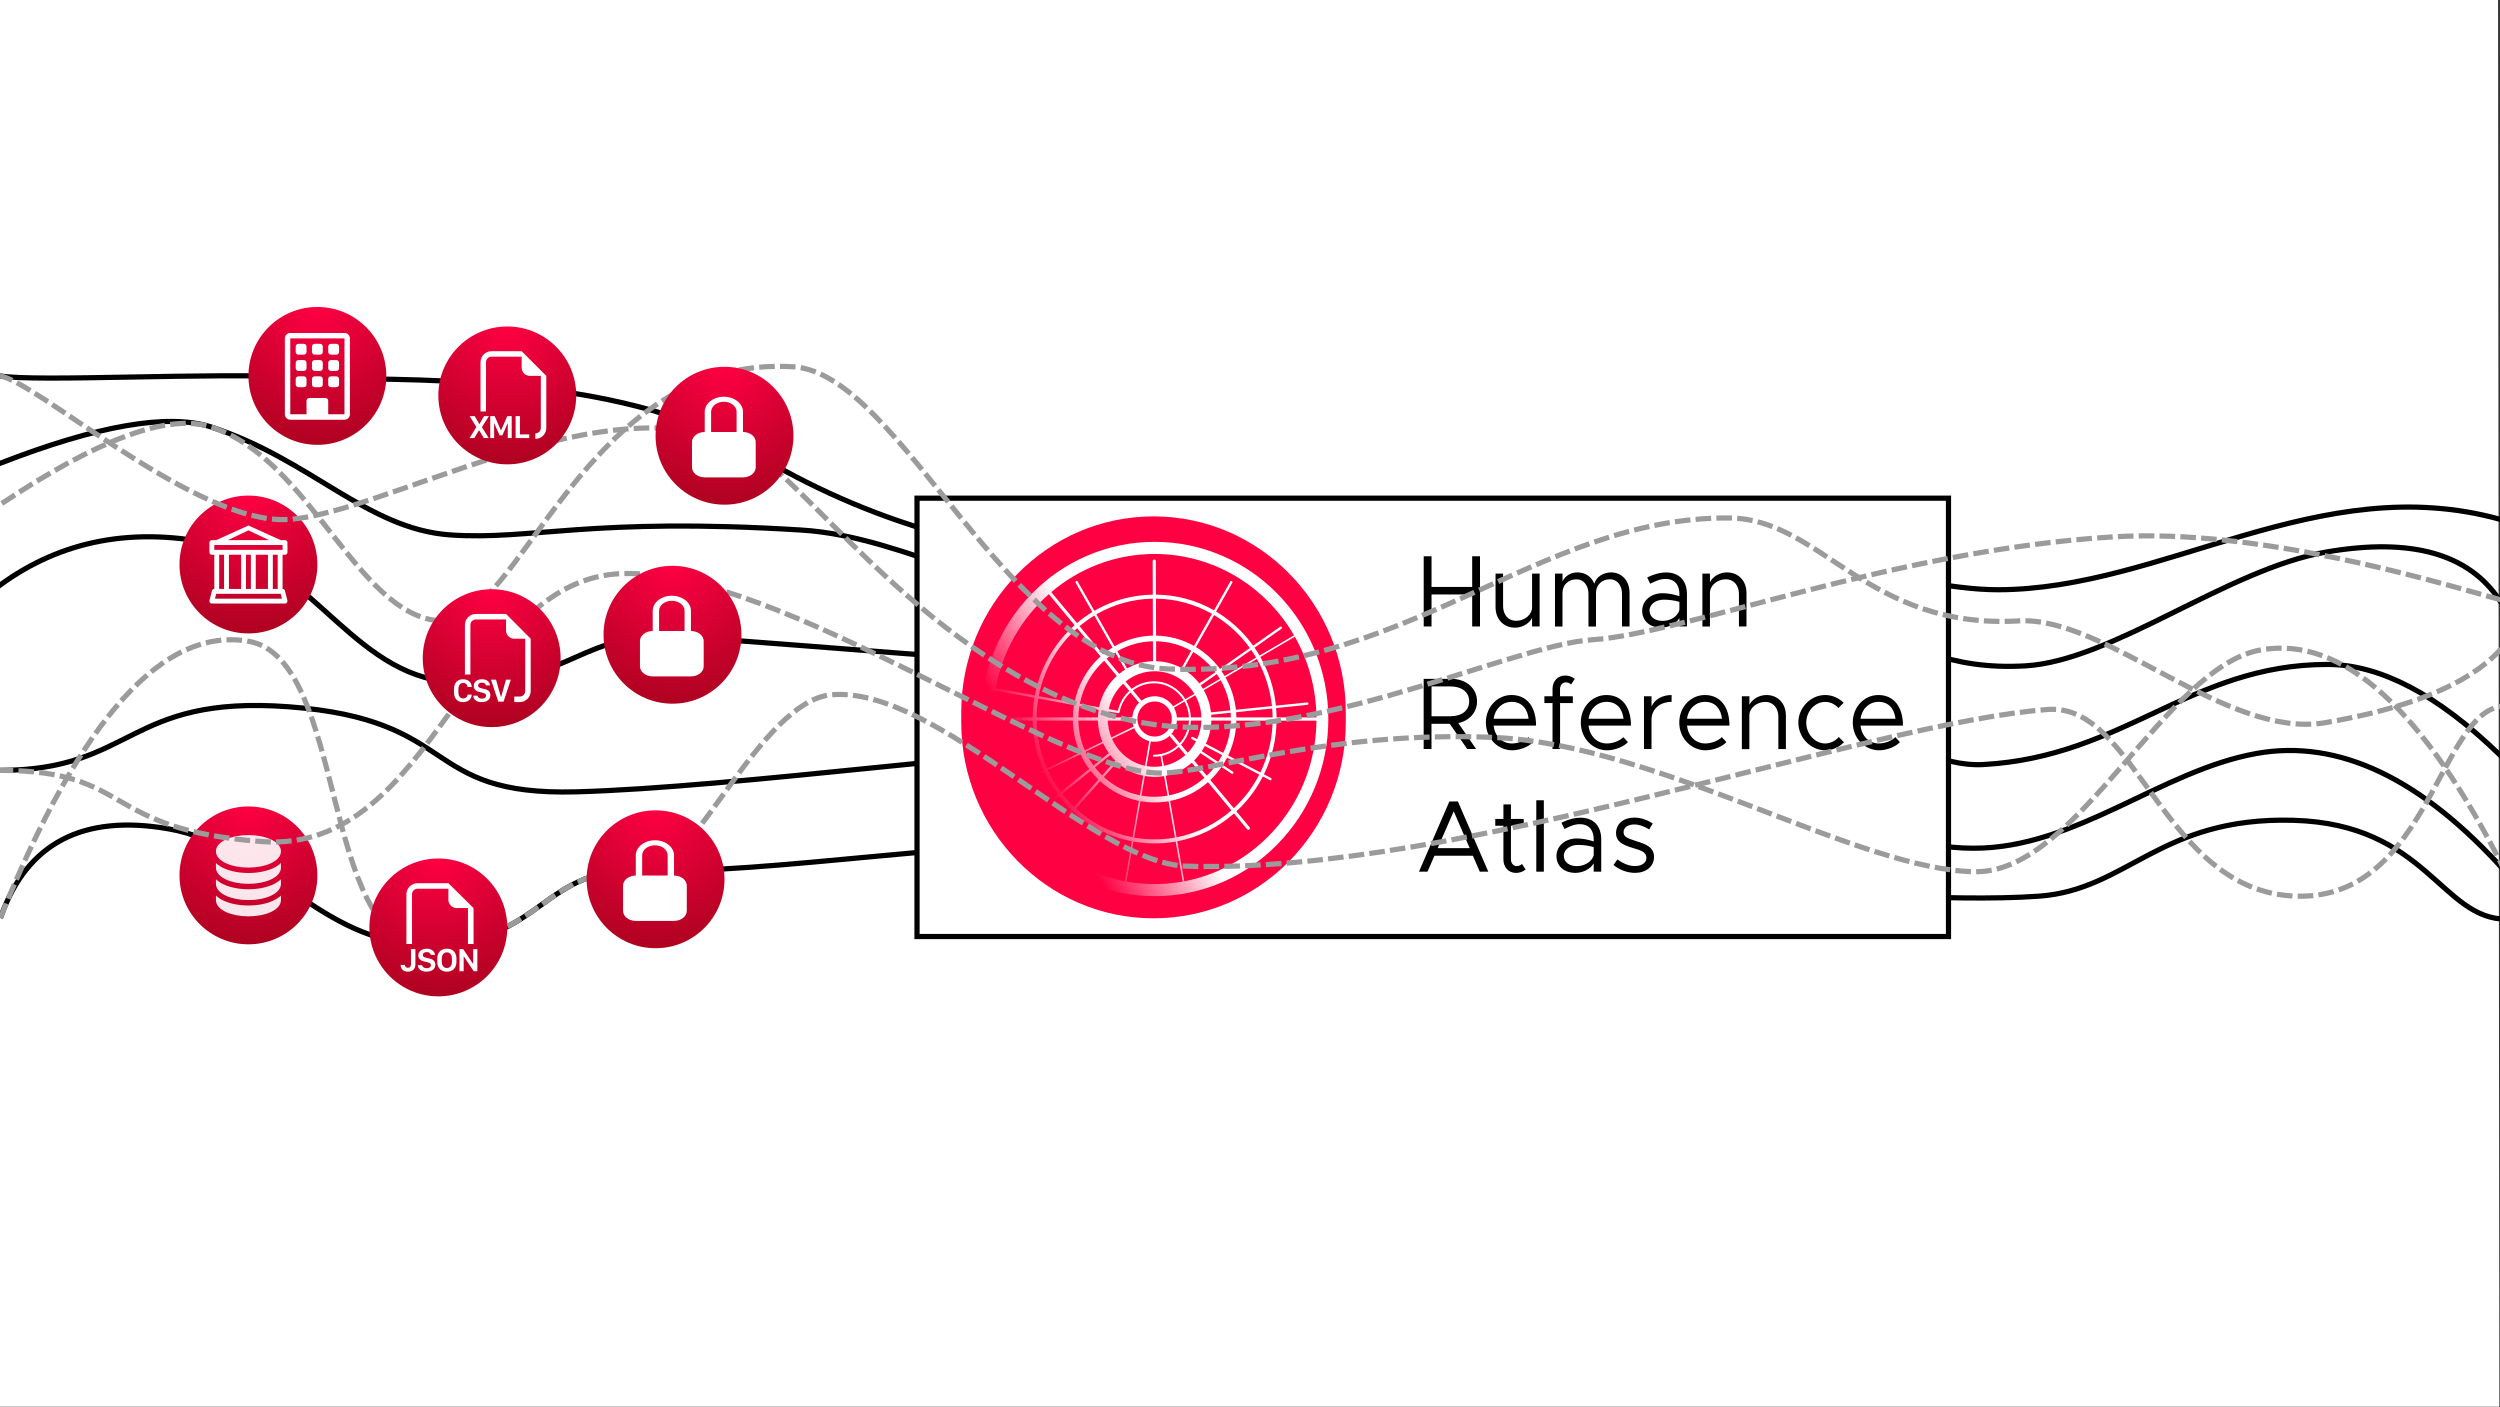 <?xml version="1.0" encoding="UTF-8"?>
<svg width="1922px" height="1082px" viewBox="0 0 1922 1082" version="1.1" xmlns="http://www.w3.org/2000/svg" xmlns:xlink="http://www.w3.org/1999/xlink">
    <rect x="0" y="0" width="1922" height="1082" fill="#333333" stroke="none"/>
    <!-- Generator: Sketch 62 (91390) - https://sketch.com -->
    <title>Artboard</title>
    <desc>Created with Sketch.</desc>
    <defs>
        <radialGradient cx="50%" cy="0%" fx="50%" fy="0%" r="99.504%" id="radialGradient-1">
            <stop stop-color="#FF0043" offset="0%"></stop>
            <stop stop-color="#AF0221" offset="100%"></stop>
        </radialGradient>
        <linearGradient x1="8.359%" y1="75.005%" x2="91.711%" y2="25.121%" id="linearGradient-2">
            <stop stop-color="#FFFFFF" stop-opacity="0" offset="12%"></stop>
            <stop stop-color="#FFFFFF" offset="44%"></stop>
        </linearGradient>
    </defs>
    <g id="Artboard" stroke="none" stroke-width="1" fill="none" fill-rule="evenodd">
        <g id="Group-40" fill="#FFFFFF" fill-rule="nonzero">
            <g id="Layer_3">
                <polygon id="Path" points="1921.5 1081.5 0 1081.5 0 0 1920.5 0"></polygon>
            </g>
        </g>
        <g id="Lines" transform="translate(-0, 288.9)" stroke="#000000" stroke-linecap="square" stroke-width="4">
            <path d="M3.41060513e-13,173.046 C23.73,136.758 68.233,124.237 133.508,135.484 C209.488,148.575 297.787,219.12 364.909,223.019 C481.126,229.769 508.937,143.223 593.218,147.514 C643.468,150.073 844.059,190.963 1026.066,183.1 C1149.329,177.776 1222.84,123.777 1306,118.6 C1467.729,108.533 1513.95,126.655 1575.773,122.35 C1639.815,117.891 1682.862,64.337 1759.625,39.378 C1792.47,28.699 1846.595,38.011 1922,67.314" id="Line" transform="translate(961, 129.247) scale(-1, 1) translate(-961, -129.247) "></path>
            <path d="M0,0.1 C28.089,4.94 161.113,-2.695 232.333,1.1 C303.554,4.896 471.647,-5.368 579.3,59.305 C666.431,111.649 759.882,140.764 907.201,151.197 C935.951,153.234 1085.558,134.487 1227.906,125.291 C1345.216,117.714 1463.097,164.49 1535.817,164.49 C1663.225,164.49 1782.854,71.49 1922.5,110.49" id="LogoLine1"></path>
            <path d="M1,414.982 C21.125,359.239 63.825,336.991 129.1,348.238 C205.08,361.329 246.201,437.145 327.42,437.145 C419.752,437.145 413.937,375.743 498.218,380.035 C582.499,384.326 760.275,354.12 881.469,358.096 C1090.344,364.948 1429.151,409.976 1567.582,400.076 C1635.853,395.193 1660.496,338.964 1762.973,341.737 C1865.451,344.51 1876.713,417.786 1927,417.786" id="LogoLine3"></path>
            <path d="M1.13686838e-13,381.123 C64.446,309.365 128.161,279.11 191.144,290.357 C264.455,303.448 330.098,363.219 408.464,363.219 C497.554,363.219 572.5,295.746 699.877,290.357 C827.255,284.967 1011.662,284.523 1050.124,284.523 C1128.522,284.523 1362.903,316.737 1483.36,319.871 C1603.816,323.006 1570.637,264.36 1704.207,254.459 C1828.524,245.244 1822.789,303.362 1926,303.362" id="Line" transform="translate(963, 317.296) scale(-1, 1) translate(-963, -317.296) "></path>
            <path d="M0,160.946 C47.688,126.081 103.538,115.744 167.55,129.935 C242.058,146.454 274.465,235.697 354.111,235.697 C444.656,235.697 443.256,195.335 525.906,200.75 C608.555,206.165 788.457,221.92 827.546,221.92 C937.961,221.92 1280.907,219.1 1340,219.1 C1399.093,219.1 1457.933,302.612 1525.077,298.867 C1632.9,292.854 1684.455,221.92 1789.352,221.92 C1829.931,221.92 1874.147,245.154 1922,291.621" id="LogoLine2"></path>
        </g>
        <g id="SideLogos" transform="translate(138, 236)">
            <g id="Group" transform="translate(53, 0)">
                <g id="bg" fill="url(#radialGradient-1)">
                    <g id="Group-2">
                        <g id="Group-4">
                            <g id="Group-3">
                                <circle id="Oval" cx="53" cy="53" r="53"></circle>
                            </g>
                        </g>
                    </g>
                </g>
                <g id="building" transform="translate(28, 20)" fill="#FFFFFF" fill-rule="nonzero">
                    <path d="M8.333,10.417 C8.333,9.266 9.266,8.333 10.417,8.333 L14.583,8.333 C15.734,8.333 16.667,9.266 16.667,10.417 L16.667,14.583 C16.667,15.734 15.734,16.667 14.583,16.667 L10.417,16.667 C9.266,16.667 8.333,15.734 8.333,14.583 L8.333,10.417 Z M20.833,10.417 C20.833,9.266 21.766,8.333 22.917,8.333 L27.083,8.333 C28.234,8.333 29.167,9.266 29.167,10.417 L29.167,14.583 C29.167,15.734 28.234,16.667 27.083,16.667 L22.917,16.667 C21.766,16.667 20.833,15.734 20.833,14.583 L20.833,10.417 Z M35.417,8.333 C34.266,8.333 33.333,9.266 33.333,10.417 L33.333,14.583 C33.333,15.734 34.266,16.667 35.417,16.667 L39.583,16.667 C40.734,16.667 41.667,15.734 41.667,14.583 L41.667,10.417 C41.667,9.266 40.734,8.333 39.583,8.333 L35.417,8.333 Z M8.333,22.917 C8.333,21.766 9.266,20.833 10.417,20.833 L14.583,20.833 C15.734,20.833 16.667,21.766 16.667,22.917 L16.667,27.083 C16.667,28.234 15.734,29.167 14.583,29.167 L10.417,29.167 C9.266,29.167 8.333,28.234 8.333,27.083 L8.333,22.917 Z M22.917,20.833 C21.766,20.833 20.833,21.766 20.833,22.917 L20.833,27.083 C20.833,28.234 21.766,29.167 22.917,29.167 L27.083,29.167 C28.234,29.167 29.167,28.234 29.167,27.083 L29.167,22.917 C29.167,21.766 28.234,20.833 27.083,20.833 L22.917,20.833 Z M33.333,22.917 C33.333,21.766 34.266,20.833 35.417,20.833 L39.583,20.833 C40.734,20.833 41.667,21.766 41.667,22.917 L41.667,27.083 C41.667,28.234 40.734,29.167 39.583,29.167 L35.417,29.167 C34.266,29.167 33.333,28.234 33.333,27.083 L33.333,22.917 Z M10.417,33.333 C9.266,33.333 8.333,34.266 8.333,35.417 L8.333,39.583 C8.333,40.734 9.266,41.667 10.417,41.667 L14.583,41.667 C15.734,41.667 16.667,40.734 16.667,39.583 L16.667,35.417 C16.667,34.266 15.734,33.333 14.583,33.333 L10.417,33.333 Z M20.833,35.417 C20.833,34.266 21.766,33.333 22.917,33.333 L27.083,33.333 C28.234,33.333 29.167,34.266 29.167,35.417 L29.167,39.583 C29.167,40.734 28.234,41.667 27.083,41.667 L22.917,41.667 C21.766,41.667 20.833,40.734 20.833,39.583 L20.833,35.417 Z M35.417,33.333 C34.266,33.333 33.333,34.266 33.333,35.417 L33.333,39.583 C33.333,40.734 34.266,41.667 35.417,41.667 L39.583,41.667 C40.734,41.667 41.667,40.734 41.667,39.583 L41.667,35.417 C41.667,34.266 40.734,33.333 39.583,33.333 L35.417,33.333 Z" id="Shape"></path>
                    <path d="M0,4.167 C0,1.865 1.865,0 4.167,0 L45.833,0 C48.135,0 50,1.865 50,4.167 L50,62.5 C50,64.801 48.135,66.667 45.833,66.667 L4.167,66.667 C1.865,66.667 0,64.801 0,62.5 L0,4.167 Z M45.833,4.167 L4.167,4.167 L4.167,62.5 L16.667,62.5 L16.667,52.083 C16.667,50.933 17.599,50 18.75,50 L31.25,50 C32.401,50 33.333,50.933 33.333,52.083 L33.333,62.5 L45.833,62.5 L45.833,4.167 Z" id="Shape"></path>
                </g>
            </g>
            <g id="Group-7" transform="translate(0, 145)">
                <g id="Group" fill="url(#radialGradient-1)">
                    <g id="bg">
                        <g id="Group-2">
                            <g id="Group-4">
                                <g id="Group-3">
                                    <circle id="Oval" cx="53" cy="53" r="53"></circle>
                                </g>
                            </g>
                        </g>
                    </g>
                </g>
                <g id="bank" transform="translate(23, 23)" fill="#FFFFFF" fill-rule="nonzero">
                    <path d="M30,0 L54.788,11.25 L58.125,11.25 C59.161,11.25 60,12.089 60,13.125 L60,20.625 C60,21.661 59.161,22.5 58.125,22.5 L56.25,22.5 L56.25,48.75 C57.112,48.751 57.862,49.339 58.069,50.175 L59.944,57.675 C60.085,58.235 59.96,58.828 59.604,59.283 C59.248,59.738 58.702,60.003 58.125,60 L1.875,60 C1.298,60.003 0.752,59.738 0.396,59.283 C0.04,58.828 -0.085,58.235 0.056,57.675 L1.931,50.175 C2.138,49.339 2.888,48.751 3.75,48.75 L3.75,22.5 L1.875,22.5 C0.839,22.5 1.26851654e-16,21.661 0,20.625 L0,13.125 C-1.26851654e-16,12.089 0.839,11.25 1.875,11.25 L5.213,11.25 L30,0 Z M14.164,11.25 L45.84,11.25 L30,3.75 L14.164,11.25 Z M7.5,22.5 L7.5,48.75 L11.25,48.75 L11.25,22.5 L7.5,22.5 Z M15,22.5 L15,48.75 L24.375,48.75 L24.375,22.5 L15,22.5 Z M28.125,22.5 L28.125,48.75 L31.875,48.75 L31.875,22.5 L28.125,22.5 Z M35.625,22.5 L35.625,48.75 L45,48.75 L45,22.5 L35.625,22.5 Z M48.75,22.5 L48.75,48.75 L52.5,48.75 L52.5,22.5 L48.75,22.5 Z M56.25,18.75 L56.25,15 L3.75,15 L3.75,18.75 L56.25,18.75 Z M54.788,52.5 L5.213,52.5 L4.275,56.25 L55.725,56.25 L54.788,52.5 Z" id="Shape"></path>
                </g>
            </g>
            <g id="Group-8" transform="translate(0, 384)">
                <g id="Group" fill="url(#radialGradient-1)">
                    <g id="bg">
                        <g id="Group-2">
                            <g id="Group-4">
                                <g id="Group-3">
                                    <circle id="Oval" cx="53" cy="53" r="53"></circle>
                                </g>
                            </g>
                        </g>
                    </g>
                </g>
                <g id="database-fill" opacity="0.9" transform="translate(28, 22)" fill="#FFFFFF" fill-rule="nonzero">
                    <path d="M7.933,3.237 C12.408,1.204 18.446,0 25,0 C31.554,0 37.592,1.204 42.067,3.237 C46.354,5.188 50,8.304 50,12.5 C50,16.696 46.354,19.812 42.067,21.762 C37.592,23.796 31.554,25 25,25 C18.446,25 12.408,23.796 7.933,21.762 C3.646,19.812 0,16.696 0,12.5 C0,8.304 3.646,5.188 7.933,3.237" id="Path"></path>
                    <path d="M0,21.5 L0,24.996 C0,29.192 3.646,32.308 7.933,34.258 C12.408,36.288 18.446,37.496 25,37.496 C31.554,37.496 37.592,36.292 42.067,34.258 C46.354,32.308 50,29.192 50,24.996 L50,21.5 C48.096,23.3 45.817,24.629 43.792,25.55 C38.658,27.883 32.008,29.163 25,29.163 C17.992,29.163 11.342,27.883 6.208,25.55 C4.183,24.633 1.904,23.3 0,21.5" id="Path"></path>
                    <path d="M0,33.996 L0,37.492 C0,41.688 3.646,44.804 7.933,46.754 C12.408,48.788 18.446,49.992 25,49.992 C31.554,49.992 37.592,48.788 42.067,46.754 C46.354,44.804 50,41.688 50,37.492 L50,33.996 C48.096,35.796 45.817,37.125 43.792,38.046 C38.658,40.379 32.008,41.658 25,41.658 C17.992,41.658 11.342,40.379 6.208,38.046 C4.183,37.129 1.904,35.796 0,33.996" id="Path"></path>
                    <path d="M0,46.492 L0,49.987 C0,54.183 3.646,57.3 7.933,59.25 C12.408,61.283 18.446,62.487 25,62.487 C31.554,62.487 37.592,61.283 42.067,59.25 C46.354,57.3 50,54.183 50,49.987 L50,46.492 C48.096,48.292 45.817,49.621 43.792,50.542 C38.658,52.875 32.008,54.154 25,54.154 C17.992,54.154 11.342,52.875 6.208,50.542 C4.183,49.625 1.904,48.292 0,46.492" id="Path"></path>
                </g>
            </g>
        </g>
        <g id="CenterLogo" transform="translate(703, 381)">
            <rect id="Rectangle" stroke="#000000" stroke-width="4" fill="#FFFFFF" x="2" y="2" width="793" height="337"></rect>
            <g id="hra-logo-with-text-black" transform="translate(36, 16)" fill-rule="nonzero">
                <path d="M295.647,150.657 C295.647,67.451 229.464,0 147.824,0 C66.183,0 0,67.451 0,150.657 L0,158.343 C0,241.549 66.183,309 147.824,309 C229.464,309 295.647,241.549 295.647,158.343 L295.647,150.657 Z" id="Path" fill="#FF0043"></path>
                <path d="M271.712,102.761 C264.985,86.542 255.357,71.978 243.094,59.471 C230.832,46.963 216.549,37.142 200.647,30.285 C184.18,23.183 166.691,19.579 148.664,19.579 C130.636,19.579 113.147,23.18 96.68,30.285 C80.777,37.145 66.498,46.965 54.231,59.471 C41.968,71.976 32.341,86.542 25.617,102.761 C18.653,119.555 15.118,137.392 15.118,155.778 C15.118,174.163 18.649,192 25.617,208.794 C32.344,225.011 41.972,239.577 54.233,252.085 C66.494,264.59 80.778,274.413 96.68,281.27 C113.148,288.373 130.636,291.975 148.664,291.975 C166.691,291.975 184.18,288.375 200.647,281.27 C216.549,274.409 230.833,264.59 243.094,252.085 C255.357,239.577 264.987,225.011 271.712,208.794 C278.676,192 282.209,174.163 282.209,155.778 C282.209,137.392 278.678,119.555 271.712,102.761 M273.077,154.535 L242.426,154.535 C242.397,152.137 242.281,149.741 242.076,147.352 L266.113,144.871 C266.614,144.817 266.978,144.361 266.927,143.85 C266.904,143.605 266.785,143.379 266.597,143.223 C266.41,143.067 266.169,142.994 265.928,143.019 L241.9,145.501 C240.54,132.307 236.476,119.551 229.97,108.057 L256.472,92.49 C266.843,110.795 272.861,131.969 273.073,154.535 L273.077,154.535 Z M24.251,154.535 C24.318,147.508 24.947,140.616 26.094,133.906 L56.236,139.471 C55.405,144.449 54.958,149.486 54.902,154.535 L24.251,154.535 Z M59.247,140.027 L86.659,145.092 C86.144,148.214 85.857,151.37 85.798,154.535 L57.948,154.535 C58.011,149.598 58.455,144.753 59.253,140.027 L59.247,140.027 Z M188.763,199.346 L179.05,187.656 C180.81,185.911 182.424,184.018 183.874,181.999 L196.494,190.308 C194.218,193.575 191.628,196.603 188.763,199.346 M102.799,192.972 L114.561,183.485 C115.747,184.998 117.026,186.431 118.393,187.777 L108.315,199.113 C106.34,197.198 104.497,195.146 102.799,192.972 M109.872,110.988 L119.57,122.659 C112.753,128.896 107.862,137.282 105.941,146.763 L91.172,144.034 C93.729,130.995 100.457,119.476 109.869,110.987 L109.872,110.988 Z M177.165,171.194 L180.495,172.943 C178.81,176.176 176.663,179.137 174.123,181.729 L168.957,175.514 C173.576,170.468 176.271,163.905 176.553,157.013 L184.655,157.013 C184.496,161.949 183.357,166.801 181.307,171.277 L177.998,169.537 C177.555,169.336 177.035,169.522 176.812,169.961 C176.59,170.401 176.743,170.94 177.161,171.191 L177.165,171.194 Z M115.914,171.063 L132.945,162.795 C135.093,167.776 139.388,171.462 144.573,172.776 L141.274,191.731 C129.982,189.322 120.619,181.503 115.914,171.063 M124.485,128.573 L129.155,134.193 C124.744,138.218 121.681,143.547 120.396,149.434 L113.431,148.146 C115.008,140.602 118.876,133.754 124.487,128.573 L124.485,128.573 Z M120.395,151.326 C120.632,151.37 120.876,151.315 121.073,151.174 C121.395,151.13 121.654,150.881 121.714,150.556 C122.82,144.695 125.778,139.364 130.137,135.374 L136.685,143.255 C133.671,146.245 131.841,150.26 131.546,154.535 L112.666,154.535 C112.719,152.991 112.862,151.468 113.096,149.976 L120.395,151.326 Z M162.647,167.921 C162.334,167.543 161.83,167.391 161.366,167.536 C163.955,164.635 165.51,160.93 165.779,157.02 L175.035,157.02 C174.753,163.456 172.252,169.584 167.972,174.329 L162.649,167.924 L162.647,167.921 Z M135.454,155.779 C135.454,148.35 141.381,142.307 148.664,142.307 C155.948,142.307 161.874,148.35 161.874,155.779 C161.874,163.207 155.948,169.253 148.664,169.253 C141.381,169.253 135.454,163.207 135.454,155.779 M165.779,154.538 C165.599,151.912 164.836,149.361 163.547,147.079 L171.611,142.344 C173.678,146.078 174.852,150.256 175.035,154.538 L165.779,154.538 Z M162.908,146.024 C159.821,141.355 154.59,138.274 148.664,138.274 C145.022,138.271 141.476,139.454 138.543,141.652 L132.021,133.806 C136.671,130.25 142.329,128.328 148.144,128.328 C157.768,128.328 166.23,133.507 170.988,141.277 L162.905,146.024 L162.908,146.024 Z M131.548,157.02 C131.661,158.63 131.983,160.18 132.494,161.645 L115.43,169.932 C113.748,165.835 112.814,161.46 112.672,157.021 L131.548,157.02 Z M145.766,173.029 C151.138,173.973 156.63,172.249 160.548,168.39 C160.439,168.787 160.53,169.213 160.791,169.528 L166.242,176.088 C162.713,179.367 158.389,181.63 153.716,182.641 C153.608,182.631 153.5,182.653 153.405,182.706 C151.673,183.057 149.912,183.233 148.147,183.233 C147.726,183.233 147.385,183.58 147.385,184.008 C147.385,184.436 147.726,184.784 148.147,184.784 C149.857,184.785 151.564,184.628 153.246,184.315 L154.606,192.011 C150.587,192.695 146.483,192.68 142.469,191.967 L145.766,173.029 Z M154.435,184.067 C159.203,182.962 163.609,180.62 167.224,177.269 L172.345,183.432 C167.639,187.638 161.935,190.518 155.798,191.788 L154.433,184.064 L154.435,184.067 Z M176.556,154.542 C176.371,149.987 175.128,145.542 172.929,141.571 L179.887,137.484 C182.83,142.684 184.469,148.543 184.658,154.542 L176.556,154.542 Z M172.308,140.504 C167.284,132.27 158.335,126.778 148.147,126.778 C141.788,126.778 135.836,128.936 131.038,132.621 L126.343,126.973 C132.687,121.834 140.556,119.041 148.662,119.05 C161.56,119.05 172.896,126 179.259,136.425 L172.308,140.504 Z M184.123,129.903 L196.484,121.235 C197.317,122.43 198.106,123.656 198.851,124.91 L185.847,132.549 C185.303,131.647 184.728,130.764 184.123,129.903 M183.027,128.411 C179.676,124.045 175.558,120.349 170.882,117.513 L178.365,104.253 C184.979,108.237 190.766,113.497 195.401,119.737 L183.027,128.415 L183.027,128.411 Z M169.294,116.595 C163.312,113.305 156.653,111.494 149.856,111.31 L149.805,96.004 C159.248,96.181 168.507,98.696 176.782,103.331 L169.294,116.594 L169.294,116.595 Z M147.423,111.313 C140.453,111.507 133.632,113.413 127.54,116.868 L120.008,103.636 C128.371,98.832 137.772,96.212 147.372,96.011 L147.423,111.316 L147.423,111.313 Z M125.965,117.806 C124.386,118.793 122.87,119.88 121.425,121.059 L111.727,109.388 C113.85,107.627 116.091,106.018 118.433,104.572 L125.965,117.803 L125.965,117.806 Z M105.611,148.601 C105.298,150.567 105.114,152.552 105.058,154.543 L90.051,154.543 C90.109,151.597 90.379,148.702 90.845,145.874 L105.608,148.601 L105.611,148.601 Z M105.058,157.024 C105.213,162.777 106.444,168.258 108.556,173.27 L95.004,179.851 C91.887,172.65 90.204,164.891 90.052,157.024 L105.061,157.024 L105.058,157.024 Z M109.051,174.402 C110.268,177.081 111.744,179.63 113.455,182.012 L101.682,191.507 C99.276,188.221 97.207,184.692 95.507,180.977 L109.051,174.402 Z M119.734,189.047 C125.458,194.245 132.431,197.808 139.945,199.375 L137.324,214.442 C126.835,212.336 117.345,207.371 109.662,200.376 L119.737,189.047 L119.734,189.047 Z M141.14,199.604 C146.039,200.475 151.049,200.489 155.953,199.645 L158.614,214.706 C155.328,215.282 151.999,215.571 148.664,215.57 C145.273,215.57 141.815,215.261 138.519,214.672 L141.14,199.604 Z M157.148,199.422 C164.602,197.912 171.536,194.438 177.259,189.348 L186.957,201.016 C179.223,207.849 169.861,212.493 159.809,214.483 L157.148,199.422 Z M184.923,180.484 C185.768,179.199 186.545,177.87 187.252,176.502 L200.587,183.511 C199.654,185.319 198.632,187.078 197.524,188.781 L184.923,180.484 Z M188.073,174.839 C190.676,169.263 192.105,163.193 192.266,157.021 L207.275,157.021 C207.107,165.632 205.109,174.103 201.417,181.851 L188.075,174.839 L188.073,174.839 Z M192.266,154.539 C192.249,153.861 192.216,153.184 192.167,152.508 L207.097,150.967 C207.19,152.148 207.249,153.339 207.275,154.539 L192.266,154.539 Z M191.993,150.657 C191.316,144.652 189.437,138.851 186.473,133.614 L199.471,125.978 C203.496,133.085 206.032,140.962 206.921,149.115 L191.993,150.657 Z M203.159,123.81 L227.291,109.636 C233.586,120.743 237.53,133.068 238.871,145.819 L211.158,148.678 C210.211,139.914 207.487,131.446 203.159,123.81 M202.539,122.743 C201.738,121.388 200.888,120.064 199.991,118.773 L222.936,102.686 C224.254,104.597 225.5,106.559 226.671,108.567 L202.539,122.74 L202.539,122.743 Z M198.914,117.273 C193.914,110.501 187.653,104.798 180.489,100.49 L194.38,75.877 C205.142,82.313 214.497,90.922 221.869,101.176 L198.912,117.272 L198.914,117.273 Z M178.904,99.569 C169.979,94.551 159.982,91.837 149.788,91.664 L149.694,63.254 C164.799,63.409 179.623,67.432 192.799,74.952 L178.904,99.569 Z M147.356,91.666 C137.01,91.874 126.878,94.698 117.871,99.882 L103.886,75.318 C117.109,67.628 132.033,63.479 147.26,63.26 L147.356,91.666 Z M116.295,100.819 C113.736,102.393 111.291,104.15 108.976,106.076 L90.967,84.41 C94.54,81.404 98.332,78.68 102.311,76.259 L116.295,100.819 Z M107.119,107.682 C96.969,116.81 89.723,129.219 86.985,143.27 L59.576,138.204 C63.487,117.551 74.147,99.324 89.117,86.016 L107.119,107.682 Z M85.795,157.024 C85.947,165.537 87.77,173.933 91.157,181.718 L65.999,193.931 C60.833,182.329 58.089,169.762 57.94,157.024 L85.795,157.024 M91.662,182.847 C93.5,186.855 95.739,190.66 98.343,194.201 L76.502,211.818 C72.601,206.605 69.252,200.986 66.513,195.055 L91.659,182.844 L91.662,182.847 Z M99.462,195.675 C101.305,198.037 103.309,200.264 105.459,202.339 L86.757,223.374 C83.474,220.245 80.421,216.874 77.625,213.288 L99.462,195.675 Z M106.803,203.595 C115.067,211.129 125.287,216.473 136.579,218.722 L131.71,246.697 C115.151,243.493 100.171,235.684 88.101,224.63 L106.803,203.595 Z M137.776,218.951 C141.313,219.584 144.954,219.916 148.666,219.916 C152.38,219.916 155.893,219.594 159.372,218.983 L164.31,246.942 C153.919,248.788 143.293,248.781 132.904,246.923 L137.774,218.951 L137.776,218.951 Z M160.567,218.759 C171.355,216.633 181.404,211.657 189.709,204.331 L207.709,225.992 C195.883,236.351 181.422,243.661 165.506,246.719 L160.567,218.759 Z M191.518,202.672 C194.7,199.648 197.567,196.298 200.073,192.675 L207.874,197.812 C208.076,197.946 208.323,197.993 208.56,197.941 C208.796,197.889 209.003,197.743 209.133,197.535 C209.406,197.104 209.284,196.528 208.861,196.249 L201.101,191.141 C202.284,189.32 203.377,187.439 204.373,185.506 L229.13,198.516 C224.144,208.236 217.511,216.983 209.536,224.354 L191.521,202.672 L191.518,202.672 Z M205.2,183.845 C209.205,175.482 211.366,166.329 211.532,157.027 L239.385,157.027 C239.221,170.856 235.999,184.469 229.957,196.856 L205.2,183.843 L205.2,183.845 Z M211.532,154.546 C211.507,153.207 211.441,151.87 211.334,150.535 L239.047,147.676 C239.242,149.944 239.354,152.234 239.385,154.546 L211.532,154.546 Z M148.664,28.892 C194.252,28.892 234.194,54.03 255.864,91.427 L229.361,106.994 C228.147,104.914 226.857,102.881 225.493,100.9 L246.166,86.407 C246.435,86.219 246.585,85.899 246.56,85.568 C246.534,85.237 246.337,84.945 246.043,84.802 C245.749,84.658 245.402,84.686 245.133,84.874 L224.426,99.393 C221.561,95.409 218.403,91.654 214.977,88.159 C209.286,82.345 202.885,77.299 195.931,73.146 L208.424,51.006 C208.587,50.719 208.588,50.364 208.425,50.077 C208.262,49.789 207.961,49.611 207.634,49.611 C207.308,49.611 207.006,49.787 206.843,50.075 L194.346,72.214 C180.829,64.502 165.572,60.327 149.686,60.155 L149.6,34.407 C149.598,33.724 149.054,33.171 148.384,33.17 L148.381,33.17 C147.708,33.17 147.167,33.727 147.167,34.414 L147.252,60.158 C131.251,60.398 115.9,64.696 102.333,72.583 L89.517,50.071 C89.353,49.784 89.052,49.607 88.726,49.608 C88.4,49.609 88.099,49.787 87.936,50.075 C87.774,50.363 87.775,50.717 87.939,51.004 L100.757,73.521 C96.622,76.039 92.684,78.876 88.976,82.007 L69.203,58.208 C90.771,39.907 118.481,28.886 148.666,28.886 L148.664,28.892 Z M67.345,59.821 L87.122,83.619 C85.482,85.077 83.89,86.591 82.35,88.157 C68.906,101.869 60.05,119.014 56.562,137.651 L26.419,132.081 C31.747,103.442 46.538,78.18 67.347,59.82 M24.252,157.025 L54.903,157.025 C55.071,170.436 57.926,183.407 63.211,195.289 L35.586,208.699 C28.468,192.938 24.426,175.446 24.252,157.025 M36.1,209.825 L63.719,196.418 C66.555,202.564 70.028,208.383 74.079,213.777 L54.203,229.808 C53.948,230.014 53.819,230.343 53.866,230.672 C53.913,231 54.129,231.278 54.432,231.4 C54.735,231.523 55.079,231.472 55.335,231.266 L75.201,215.242 C77.432,218.1 79.819,220.829 82.351,223.414 C83.118,224.196 83.896,224.952 84.683,225.703 L67.066,245.516 C66.823,245.789 66.762,246.181 66.907,246.517 C67.053,246.854 67.38,247.071 67.741,247.072 C67.998,247.072 68.243,246.962 68.416,246.768 L86.024,226.966 C98.878,238.76 114.416,246.564 131.172,249.771 L125.817,280.534 C86.063,272.983 52.898,246.089 36.092,209.827 L36.1,209.825 Z M127.02,280.756 L132.372,249.996 C137.751,250.949 143.202,251.428 148.662,251.426 C154.181,251.426 159.555,250.948 164.849,250.015 L170.281,280.759 C163.143,282.039 155.91,282.681 148.662,282.68 C141.291,282.68 134.051,282.019 127.016,280.756 L127.02,280.756 Z M171.479,280.54 L166.048,249.791 C182.16,246.727 197.142,239.416 209.706,228.397 L219.81,240.557 C220.019,240.808 220.316,240.964 220.637,240.991 C220.959,241.018 221.277,240.913 221.523,240.701 C222.034,240.257 222.098,239.476 221.666,238.952 L211.53,226.754 C212.701,225.673 213.848,224.56 214.972,223.413 C221.747,216.517 227.449,208.609 231.881,199.963 L237.263,202.791 C237.4,202.862 237.539,202.896 237.68,202.894 C238.102,202.894 238.469,202.6 238.569,202.183 C238.668,201.765 238.475,201.333 238.1,201.135 L232.714,198.304 C238.899,185.615 242.248,171.581 242.427,157.025 L273.079,157.025 C272.497,218.498 228.843,269.65 171.479,280.536 L171.479,280.54 Z" id="Shape" fill="url(#linearGradient-2)"></path>
                <path d="M398.827,30.645 L398.827,84.619 L392.816,84.619 L392.816,60.039 L361.559,60.039 L361.559,84.621 L355.549,84.621 L355.549,30.645 L361.559,30.645 L361.559,54.212 L392.816,54.212 L392.816,30.645 L398.827,30.645 Z M444.665,44.003 L444.665,84.619 L438.869,84.619 L438.869,78.103 C436.557,82.412 431.4,85.561 425.747,85.561 C416.964,85.561 410.776,79.044 410.776,69.849 L410.776,44.002 L416.572,44.002 L416.572,69.053 C416.572,75.641 420.661,80.275 426.528,80.275 C433.25,80.275 438.869,75.496 438.869,69.812 L438.869,43.965 L444.665,43.965 L444.665,44.003 Z M513.797,58.772 L513.797,84.619 L508,84.619 L508,59.571 C508,52.981 504.231,48.347 498.826,48.347 C492.495,48.347 488.015,52.656 488.015,58.81 L488.015,84.658 L482.219,84.658 L482.219,59.605 C482.219,53.017 478.449,48.383 473.043,48.383 C466.714,48.383 462.233,52.691 462.233,58.846 L462.233,84.693 L456.472,84.693 L456.472,44.003 L462.269,44.003 L462.269,49.976 C464.26,45.741 468.598,43.061 473.826,43.061 C479.836,43.061 484.565,46.427 486.699,51.713 C488.334,46.464 493.562,43.061 499.572,43.061 C507.929,43.061 513.797,49.578 513.797,58.773 M557.928,59.858 L557.928,84.584 L552.132,84.584 L552.132,78.212 C549.287,82.991 543.348,85.525 538.086,85.525 C529.693,85.525 523.505,80.565 523.505,72.566 C523.505,64.493 530.617,59.062 539.153,59.062 C543.491,59.062 548.043,60.004 552.132,61.343 L552.132,59.858 C552.132,54.356 549.963,48.093 541.321,48.093 C537.303,48.093 533.284,49.903 529.658,51.786 L527.345,47.007 C533.071,44.111 537.837,43.097 541.712,43.097 C552.594,43.061 557.928,50.048 557.928,59.858 M552.132,71.878 L552.132,65.687 C548.216,64.591 544.173,64.031 540.112,64.022 C534.173,64.022 529.159,67.462 529.159,72.348 C529.159,77.38 533.462,80.349 539.116,80.349 C544.344,80.385 550.603,77.634 552.132,71.878 M603.697,58.772 L603.697,84.619 L597.899,84.619 L597.899,59.571 C597.899,52.981 593.81,48.347 587.943,48.347 C581.221,48.347 575.603,53.126 575.603,58.81 L575.603,84.658 L569.806,84.658 L569.806,44.003 L575.603,44.003 L575.603,50.518 C577.914,46.211 583.071,43.061 588.725,43.061 C597.509,43.061 603.697,49.578 603.697,58.773 M382.148,158.906 L395.875,178.853 L389.011,178.853 L375.57,159.449 L361.522,159.449 L361.522,178.853 L355.513,178.853 L355.513,124.914 L377.027,124.914 C387.981,124.914 396.55,132.045 396.55,142.181 C396.587,150.689 390.576,157.133 382.148,158.906 M361.559,153.657 L375.997,153.657 C384.638,153.657 390.505,149.421 390.505,142.181 C390.505,134.94 384.638,130.706 375.997,130.706 L361.559,130.706 L361.559,153.657 Z M436.025,169.695 L439.581,173.531 C436.095,177.369 429.089,179.831 423.542,179.831 C412.909,179.831 403.343,170.961 403.343,158.472 C403.343,146.38 412.304,137.331 423.009,137.331 C435.028,137.331 441.927,146.598 441.927,160.825 L409.282,160.825 C410.136,168.754 415.611,174.581 423.471,174.581 C428.165,174.545 433.534,172.446 436.025,169.695 M409.317,155.539 L436.166,155.539 C435.383,148.227 431.153,142.58 423.187,142.58 C416.11,142.58 410.42,147.683 409.317,155.539 M460.383,138.271 L470.199,138.271 L470.199,143.521 L460.383,143.521 L460.383,178.853 L454.587,178.853 L454.587,143.521 L448.328,143.521 L448.328,138.271 L454.587,138.271 L454.587,132.697 C454.587,126.65 458.605,122.343 464.295,122.343 C466.978,122.343 469.584,123.261 471.692,124.949 L468.848,129.257 C467.994,128.315 466.465,127.592 464.687,127.592 C462.375,127.592 460.348,129.728 460.348,132.697 L460.348,138.271 L460.383,138.271 Z M508.997,169.695 L512.553,173.531 C509.067,177.369 502.061,179.831 496.514,179.831 C485.881,179.831 476.315,170.961 476.315,158.472 C476.315,146.38 485.277,137.331 495.981,137.331 C508,137.331 514.899,146.598 514.899,160.825 L482.254,160.825 C483.108,168.754 488.583,174.581 496.443,174.581 C501.137,174.545 506.542,172.446 508.997,169.695 M482.325,155.539 L509.174,155.539 C508.392,148.227 504.16,142.58 496.194,142.58 C489.117,142.58 483.392,147.683 482.325,155.539 M546.122,137.331 L546.122,142.58 C537.089,142.58 530.688,148.227 530.688,156.155 L530.688,178.853 L524.892,178.853 L524.892,138.272 L530.688,138.272 L530.688,146.199 C533.071,140.769 538.797,137.331 546.122,137.331 M584.706,169.695 L588.263,173.531 C584.777,177.369 577.772,179.831 572.225,179.831 C561.592,179.831 552.026,170.961 552.026,158.472 C552.026,146.38 560.987,137.331 571.691,137.331 C583.71,137.331 590.61,146.598 590.61,160.825 L557.964,160.825 C558.817,168.754 564.294,174.581 572.153,174.581 C576.811,174.545 582.217,172.446 584.706,169.695 M557.999,155.539 L584.849,155.539 C584.066,148.227 579.834,142.58 571.904,142.58 C564.792,142.58 559.066,147.683 557.999,155.539 M633.994,153.042 L633.994,178.89 L628.198,178.89 L628.198,153.838 C628.198,147.249 624.109,142.615 618.241,142.615 C611.52,142.615 605.9,147.394 605.9,153.078 L605.9,178.926 L600.139,178.926 L600.139,138.272 L605.937,138.272 L605.937,144.788 C608.248,140.48 613.404,137.331 619.059,137.331 C627.843,137.331 633.994,143.846 633.994,153.042 M643.56,158.545 C643.56,146.997 653.055,137.331 664.221,137.331 C669.627,137.331 674.642,139.611 678.41,143.303 L674.392,147.322 C671.76,144.426 668.133,142.615 664.221,142.615 C656.292,142.615 649.642,149.928 649.642,158.545 C649.642,167.269 656.292,174.581 664.221,174.581 C668.239,174.581 671.938,172.699 674.642,169.623 L678.66,173.641 C674.889,177.478 669.77,179.831 664.221,179.831 C653.055,179.831 643.56,170.093 643.56,158.545 M718.098,169.695 L721.654,173.531 C718.169,177.369 711.163,179.831 705.615,179.831 C694.982,179.831 685.416,170.961 685.416,158.472 C685.416,146.38 694.377,137.331 705.082,137.331 C717.102,137.331 724,146.598 724,160.825 L691.355,160.825 C692.209,168.754 697.686,174.581 705.544,174.581 C710.238,174.545 715.643,172.446 718.098,169.695 M691.391,155.539 L718.239,155.539 C717.458,148.227 713.226,142.58 705.295,142.58 C698.183,142.58 692.493,147.683 691.391,155.539 M393.35,260.886 L363.799,260.886 L358.465,273.122 L351.921,273.122 L375.284,219.146 L381.828,219.146 L405.192,273.122 L398.649,273.122 L393.35,260.886 Z M390.897,255.057 L378.627,226.711 L366.288,255.057 L390.897,255.057 Z M433.926,271.492 C431.814,273.175 429.211,274.093 426.528,274.099 C420.804,274.099 416.821,269.792 416.821,263.746 L416.821,237.826 L410.561,237.826 L410.561,232.577 L416.821,232.577 L416.821,221.426 L422.617,221.426 L422.617,232.577 L432.432,232.577 L432.432,237.826 L422.617,237.826 L422.617,263.746 C422.617,266.715 424.609,268.85 426.955,268.85 C428.733,268.85 430.264,268.126 431.116,267.185 L433.926,271.492 Z M442.105,218.24 L447.902,218.24 L447.902,273.158 L442.105,273.158 L442.105,218.24 Z M492.033,248.397 L492.033,273.122 L486.237,273.122 L486.237,266.751 C483.392,271.529 477.453,274.064 472.189,274.064 C463.798,274.064 457.61,269.104 457.61,261.103 C457.61,253.03 464.722,247.6 473.256,247.6 C477.56,247.6 482.148,248.541 486.237,249.881 L486.237,248.397 C486.237,242.894 484.067,236.631 475.426,236.631 C471.408,236.631 467.389,238.441 463.761,240.323 L461.45,235.545 C467.176,232.648 471.942,231.635 475.817,231.635 C486.699,231.563 492.033,238.585 492.033,248.397 M486.237,260.415 L486.237,254.225 C482.321,253.128 478.278,252.568 474.217,252.559 C468.278,252.559 463.264,255.999 463.264,260.886 C463.264,265.917 467.603,268.886 473.221,268.886 C478.449,268.886 484.708,266.135 486.237,260.415 M501.456,268.018 L504.48,263.709 C509.032,267.077 513.583,268.814 517.993,268.814 C523.256,268.814 526.777,266.316 526.777,262.443 C526.777,258.026 522.154,256.614 516.748,255.057 C507.111,252.234 503.413,249.338 503.413,243.509 C503.413,236.124 509.422,231.563 517.388,231.563 C522.332,231.563 527.416,233.3 531.649,236.124 L528.875,240.686 C524.856,238.079 520.944,236.849 517.388,236.849 C512.908,236.849 509.209,238.876 509.209,242.821 C509.209,246.37 512.126,247.455 519.558,249.881 C525.959,251.908 532.609,254.116 532.609,261.828 C532.609,269.285 526.278,274.064 518.028,274.064 C512.41,274.064 506.222,271.964 501.456,268.018" id="Shape" fill="#000000"></path>
            </g>
        </g>
        <g id="Mess" transform="translate(0.002, 280.845)" stroke="#9B9B9B" stroke-dasharray="8" stroke-linecap="square" stroke-width="4">
            <path d="M-0.002,219.438 C23.87,245.056 68.443,263.489 133.718,274.736 C209.698,287.827 302.485,192.605 369.607,196.504 C485.823,203.255 521.547,117.957 591.889,117.378 C740.394,116.155 841.878,241.29 1023.884,233.428 C1147.147,228.103 1228.338,6.332 1311.498,1.155 C1473.227,-8.913 1521.414,200.809 1583.237,196.504 C1647.279,192.045 1682.36,72.391 1759.123,47.433 C1791.969,36.754 1846.094,56.661 1921.498,107.155" transform="translate(960.748, 138.388) scale(-1, 1) translate(-960.748, -138.388) "></path>
            <path d="M-0.002,8.155 C28.088,12.995 142.278,114.749 213.498,118.544 C284.719,122.34 471.646,2.686 579.298,67.359 C626.409,95.661 726.187,241.665 870.17,273.168 C992.486,299.93 1158.75,215.219 1224.133,210.995 C1295.423,206.39 1455.752,141.869 1625.674,131.832 C1735.364,125.352 1866.716,164.715 1921.498,180.014"></path>
            <path d="M0.998,423.036 C62.39,271.204 125.723,200.912 190.998,212.159 C266.978,225.25 246.2,445.199 327.418,445.199 C419.751,445.199 413.936,383.798 498.216,388.089 C531.966,389.807 584.857,258.266 638.954,253.331 C719.951,245.942 839.263,382.657 911.927,385.041 C1120.802,391.893 1436.188,274.496 1574.619,264.596 C1642.89,259.713 1663.158,405.357 1765.636,408.13 C1868.113,410.903 1875.711,262.029 1925.998,262.029"></path>
            <path d="M-0.002,389.177 C62.375,264.373 125.054,207.594 188.037,218.841 C261.348,231.932 328.159,389.313 406.526,389.313 C495.616,389.313 650.304,291.476 777.682,286.087 C905.059,280.698 995.736,313.486 1034.198,313.486 C1112.596,313.486 1326.542,156.985 1446.998,160.119 C1567.455,163.254 1591.116,376.051 1724.686,366.15 C1849.003,356.936 1822.787,311.416 1925.998,311.416" transform="translate(962.998, 274.693) scale(-1, 1) translate(-962.998, -274.693) "></path>
        </g>
        <g id="TypeLogos" transform="translate(284, 251)">
            <g id="Group-2" transform="translate(0, 409)">
                <g id="Group-4" fill="url(#radialGradient-1)">
                    <g id="Group-3">
                        <circle id="Oval" cx="53" cy="53" r="53"></circle>
                    </g>
                </g>
                <g id="filetype-json" transform="translate(24, 19)" fill="#FFFFFF" fill-rule="nonzero">
                    <path d="M56.071,19.116 L56.071,46.729 L51.769,46.729 L51.769,19.116 L43.166,19.116 C39.603,19.116 36.714,16.263 36.714,12.744 L36.714,4.248 L13.055,4.248 C10.68,4.248 8.754,6.15 8.754,8.496 L8.754,46.729 L4.452,46.729 L4.452,8.496 C4.452,3.804 8.304,0 13.055,0 L36.714,0 L56.071,19.116 Z M13.705,64.953 C13.422,64.354 13.26,63.706 13.227,63.046 L16.514,63.046 C16.636,63.716 17.033,64.306 17.611,64.677 C17.912,64.884 18.27,65.045 18.686,65.161 C19.093,65.277 19.551,65.335 20.058,65.335 C20.761,65.335 21.353,65.236 21.835,65.038 C22.273,64.876 22.655,64.591 22.932,64.218 C23.178,63.854 23.304,63.424 23.293,62.986 C23.316,62.447 23.073,61.93 22.639,61.601 C22.203,61.262 21.539,60.988 20.648,60.782 L17.989,60.174 C17.169,60.004 16.385,59.697 15.671,59.265 C15.038,58.883 14.517,58.346 14.157,57.706 C13.796,57.019 13.614,56.254 13.627,55.48 C13.627,54.443 13.9,53.539 14.445,52.765 C14.995,51.995 15.752,51.398 16.716,50.973 C17.682,50.548 18.796,50.337 20.058,50.34 C21.366,50.34 22.483,50.555 23.409,50.985 C24.344,51.419 25.061,51.999 25.56,52.727 C26.076,53.449 26.363,54.251 26.42,55.132 L23.194,55.132 C23.12,54.728 22.943,54.351 22.678,54.036 C22.398,53.693 22.034,53.429 21.62,53.267 C21.116,53.061 20.573,52.962 20.028,52.978 C19.099,52.978 18.365,53.193 17.826,53.624 C17.312,54.01 17.016,54.617 17.03,55.255 C17.03,55.765 17.236,56.189 17.649,56.529 C18.166,56.901 18.759,57.155 19.387,57.273 L22.058,57.88 C22.993,58.093 23.805,58.391 24.493,58.776 C25.157,59.135 25.713,59.659 26.106,60.297 C26.493,60.926 26.687,61.719 26.687,62.676 C26.687,63.724 26.417,64.653 25.878,65.463 C25.309,66.297 24.502,66.946 23.56,67.328 C22.553,67.775 21.323,67.999 19.869,67.999 C18.776,67.999 17.823,67.872 17.008,67.617 C16.259,67.395 15.561,67.032 14.952,66.546 C14.424,66.111 13.999,65.567 13.705,64.953 M0.353,64.813 C0.114,64.18 -0.006,63.509 0,62.833 L3.287,62.833 C3.3,63.235 3.409,63.628 3.605,63.98 C4.009,64.659 4.761,65.062 5.558,65.025 C6.375,65.025 6.98,64.793 7.373,64.329 C7.766,63.861 7.962,63.202 7.962,62.349 L7.962,50.688 L11.365,50.688 L11.365,62.264 C11.365,64.133 10.853,65.556 9.829,66.533 C8.811,67.511 7.399,67.999 5.592,67.999 C4.76,68.013 3.932,67.878 3.149,67.6 C2.49,67.351 1.894,66.965 1.398,66.47 C0.936,65.996 0.579,65.432 0.353,64.813 M39.458,58.08 L39.458,60.297 C39.458,61.385 39.29,62.292 38.955,63.02 C38.67,63.692 38.187,64.265 37.57,64.664 C36.958,65.023 36.259,65.208 35.548,65.2 C34.837,65.208 34.138,65.023 33.526,64.664 C32.914,64.262 32.435,63.69 32.15,63.02 C31.789,62.158 31.617,61.23 31.647,60.297 L31.647,58.08 C31.647,56.987 31.814,56.079 32.15,55.357 C32.435,54.687 32.914,54.115 33.526,53.713 C34.134,53.344 34.835,53.153 35.548,53.165 C36.308,53.165 36.982,53.347 37.57,53.713 C38.187,54.112 38.67,54.685 38.955,55.357 C39.29,56.079 39.458,56.987 39.458,58.08 M42.912,60.285 L42.912,58.105 C42.912,56.505 42.618,55.127 42.03,53.972 C41.477,52.848 40.592,51.915 39.493,51.296 C38.403,50.673 37.089,50.361 35.552,50.361 C34.021,50.361 32.702,50.673 31.595,51.296 C30.495,51.909 29.611,52.84 29.061,53.963 C28.473,55.116 28.18,56.497 28.18,58.105 L28.18,60.285 C28.18,61.876 28.473,63.254 29.061,64.418 C29.649,65.571 30.494,66.457 31.595,67.077 C32.702,67.692 34.021,67.999 35.552,67.999 C37.089,67.999 38.404,67.692 39.497,67.077 C40.598,66.454 41.443,65.568 42.03,64.418 C42.615,63.257 42.909,61.879 42.912,60.285 M48.461,56.313 L48.461,67.676 L45.252,67.676 L45.252,50.688 L48.1,50.688 L55.636,61.988 L55.774,61.988 L55.774,50.688 L59,50.688 L59,67.68 L56.178,67.68 L48.603,56.313 L48.461,56.313 Z" id="Shape"></path>
                </g>
            </g>
            <g id="Group-5" transform="translate(41, 202)">
                <g id="TypeLogos" fill="url(#radialGradient-1)">
                    <g id="Group-2">
                        <g id="Group-4">
                            <g id="Group-3">
                                <circle id="Oval" cx="53" cy="53" r="53"></circle>
                            </g>
                        </g>
                    </g>
                </g>
                <g id="filetype-csv" transform="translate(24, 19)" fill="#FFFFFF" fill-rule="nonzero">
                    <path d="M59,19.056 L59,59.284 C59,63.962 55.226,67.753 50.571,67.753 L46.357,67.753 L46.357,63.519 L50.571,63.519 C52.899,63.519 54.786,61.623 54.786,59.284 L54.786,19.056 L46.357,19.056 C42.866,19.056 40.036,16.212 40.036,12.704 L40.036,4.235 L16.857,4.235 C14.53,4.235 12.643,6.13 12.643,8.469 L12.643,46.58 L8.429,46.58 L8.429,8.469 C8.429,3.792 12.202,0 16.857,0 L40.036,0 L59,19.056 Z M14.822,62.845 C14.87,64.195 15.484,65.46 16.512,66.331 C17.059,66.788 17.731,67.144 18.526,67.398 C19.324,67.655 20.258,67.783 21.328,67.783 C22.753,67.783 23.96,67.56 24.949,67.114 C25.943,66.668 26.7,66.047 27.22,65.251 C27.745,64.449 28.008,63.523 28.008,62.473 C28.008,61.524 27.82,60.734 27.443,60.101 C27.058,59.467 26.513,58.945 25.863,58.59 C25.117,58.174 24.313,57.874 23.478,57.7 L20.861,57.091 C20.245,56.973 19.663,56.718 19.158,56.345 C18.768,56.043 18.543,55.574 18.551,55.079 C18.551,54.419 18.811,53.877 19.331,53.453 C19.859,53.024 20.578,52.81 21.489,52.81 C22.09,52.81 22.61,52.905 23.048,53.097 C23.454,53.259 23.811,53.523 24.085,53.864 C24.344,54.178 24.518,54.555 24.59,54.956 L27.751,54.956 C27.697,54.094 27.405,53.265 26.908,52.56 C26.377,51.798 25.648,51.198 24.801,50.823 C23.767,50.366 22.644,50.146 21.514,50.18 C20.281,50.18 19.19,50.392 18.244,50.815 C17.297,51.236 16.557,51.83 16.023,52.598 C15.489,53.368 15.222,54.27 15.222,55.304 C15.222,56.156 15.393,56.896 15.736,57.523 C16.085,58.152 16.579,58.67 17.22,59.077 C17.86,59.48 18.617,59.781 19.491,59.979 L22.096,60.588 C22.966,60.795 23.617,61.067 24.047,61.406 C24.471,61.734 24.71,62.249 24.687,62.786 C24.697,63.223 24.572,63.652 24.329,64.014 C24.058,64.386 23.684,64.67 23.254,64.831 C22.785,65.029 22.205,65.128 21.514,65.128 C21.022,65.128 20.573,65.071 20.165,64.959 C19.792,64.858 19.438,64.693 19.12,64.472 C18.554,64.102 18.165,63.513 18.046,62.845 L14.822,62.845 Z M3.397,57.984 C3.397,56.931 3.54,56.038 3.827,55.304 C4.077,54.627 4.52,54.04 5.099,53.614 C5.689,53.213 6.39,53.01 7.101,53.034 C7.733,53.034 8.292,53.171 8.778,53.445 C9.253,53.7 9.65,54.08 9.925,54.546 C10.218,55.035 10.392,55.589 10.43,56.159 L13.654,56.159 L13.654,55.854 C13.598,54.277 12.885,52.796 11.69,51.772 C11.088,51.253 10.387,50.861 9.63,50.62 C8.808,50.337 7.944,50.198 7.076,50.209 C5.575,50.209 4.296,50.524 3.237,51.154 C2.183,51.781 1.379,52.673 0.826,53.83 C0.278,54.987 0.003,56.369 0,57.976 L0,60.085 C0,61.688 0.271,63.066 0.813,64.217 C1.367,65.366 2.17,66.25 3.224,66.868 C4.277,67.481 5.561,67.787 7.076,67.787 C8.309,67.787 9.412,67.556 10.384,67.093 C11.356,66.63 12.129,65.989 12.702,65.17 C13.283,64.329 13.614,63.339 13.654,62.316 L13.654,61.994 L10.435,61.994 C10.395,62.54 10.224,63.067 9.937,63.531 C9.656,63.981 9.261,64.347 8.791,64.59 C8.263,64.842 7.685,64.968 7.101,64.959 C6.389,64.978 5.688,64.783 5.087,64.4 C4.509,63.987 4.07,63.408 3.827,62.74 C3.519,61.89 3.373,60.989 3.397,60.085 L3.397,57.984 Z M38.118,67.461 L34.102,67.461 L28.463,50.527 L32.328,50.527 L36.104,63.815 L36.264,63.815 L40.006,50.527 L43.711,50.527 L38.118,67.461 Z" id="Shape"></path>
                </g>
            </g>
            <g id="Group-6" transform="translate(53, 0)">
                <g id="Group-5" fill="url(#radialGradient-1)">
                    <g id="TypeLogos">
                        <g id="Group-2">
                            <g id="Group-4">
                                <g id="Group-3">
                                    <circle id="Oval" cx="53" cy="53" r="53"></circle>
                                </g>
                            </g>
                        </g>
                    </g>
                </g>
                <g id="filetype-xml" transform="translate(24, 19)" fill="#FFFFFF" fill-rule="nonzero">
                    <path d="M59,18.964 L59,59 C59,63.655 55.226,67.429 50.571,67.429 L50.571,63.214 C52.899,63.214 54.786,61.327 54.786,59 L54.786,18.964 L46.357,18.964 C42.866,18.964 40.036,16.134 40.036,12.643 L40.036,4.214 L16.857,4.214 C14.53,4.214 12.643,6.101 12.643,8.429 L12.643,46.357 L8.429,46.357 L8.429,8.429 C8.429,3.774 12.202,0 16.857,0 L40.036,0 L59,18.964 Z M14.864,49.939 L11.1,49.939 L7.632,56.004 L7.48,56.004 L3.974,49.939 L0.051,49.939 L5.221,58.296 L0,66.796 L3.628,66.796 L7.223,60.833 L7.371,60.833 L10.953,66.796 L14.78,66.796 L9.495,58.402 L14.864,49.939 Z M18.884,66.792 L18.884,55.582 L19.044,55.582 L23.056,64.681 L25.231,64.681 L29.218,55.578 L29.378,55.578 L29.378,66.792 L32.391,66.792 L32.391,49.939 L29.02,49.939 L24.215,60.88 L24.11,60.88 L19.301,49.939 L15.905,49.939 L15.905,66.792 L18.884,66.792 Z M38.733,63.952 L45.881,63.952 L45.881,66.792 L35.4,66.792 L35.4,49.939 L38.733,49.939 L38.733,63.952 Z" id="Shape"></path>
                </g>
            </g>
        </g>
        <g id="Locks" transform="translate(451, 282)">
            <g id="Group-3" transform="translate(53, 0)">
                <circle id="Oval" fill="url(#radialGradient-1)" cx="53" cy="53" r="53"></circle>
                <g id="lock-fill" transform="translate(28, 23)" fill="#FFFFFF" fill-rule="nonzero">
                    <path d="M24.5,3.875 C29.912,3.875 34.3,7.345 34.3,11.625 L34.3,27.125 L14.7,27.125 L14.7,11.625 C14.7,7.345 19.088,3.875 24.5,3.875 M39.2,11.625 C39.2,5.205 32.619,0 24.5,0 C16.381,0 9.8,5.205 9.8,11.625 L9.8,27.125 C4.388,27.125 0,30.595 0,34.875 L0,54.25 C0,58.53 4.388,62 9.8,62 L39.2,62 C44.612,62 49,58.53 49,54.25 L49,34.875 C49,30.595 44.612,27.125 39.2,27.125 L39.2,11.625 Z" id="Shape"></path>
                </g>
            </g>
            <g id="Group-3" transform="translate(13, 153)">
                <circle id="Oval" fill="url(#radialGradient-1)" cx="53" cy="53" r="53"></circle>
                <g id="lock-fill" transform="translate(28, 23)" fill="#FFFFFF" fill-rule="nonzero">
                    <path d="M24.5,3.875 C29.912,3.875 34.3,7.345 34.3,11.625 L34.3,27.125 L14.7,27.125 L14.7,11.625 C14.7,7.345 19.088,3.875 24.5,3.875 M39.2,11.625 C39.2,5.205 32.619,0 24.5,0 C16.381,0 9.8,5.205 9.8,11.625 L9.8,27.125 C4.388,27.125 0,30.595 0,34.875 L0,54.25 C0,58.53 4.388,62 9.8,62 L39.2,62 C44.612,62 49,58.53 49,54.25 L49,34.875 C49,30.595 44.612,27.125 39.2,27.125 L39.2,11.625 Z" id="Shape"></path>
                </g>
            </g>
            <g id="Group-3" transform="translate(0, 341)">
                <circle id="Oval" fill="url(#radialGradient-1)" cx="53" cy="53" r="53"></circle>
                <g id="lock-fill" transform="translate(28, 23)" fill="#FFFFFF" fill-rule="nonzero">
                    <path d="M24.5,3.875 C29.912,3.875 34.3,7.345 34.3,11.625 L34.3,27.125 L14.7,27.125 L14.7,11.625 C14.7,7.345 19.088,3.875 24.5,3.875 M39.2,11.625 C39.2,5.205 32.619,0 24.5,0 C16.381,0 9.8,5.205 9.8,11.625 L9.8,27.125 C4.388,27.125 0,30.595 0,34.875 L0,54.25 C0,58.53 4.388,62 9.8,62 L39.2,62 C44.612,62 49,58.53 49,54.25 L49,34.875 C49,30.595 44.612,27.125 39.2,27.125 L39.2,11.625 Z" id="Shape"></path>
                </g>
            </g>
        </g>
    </g>
</svg>